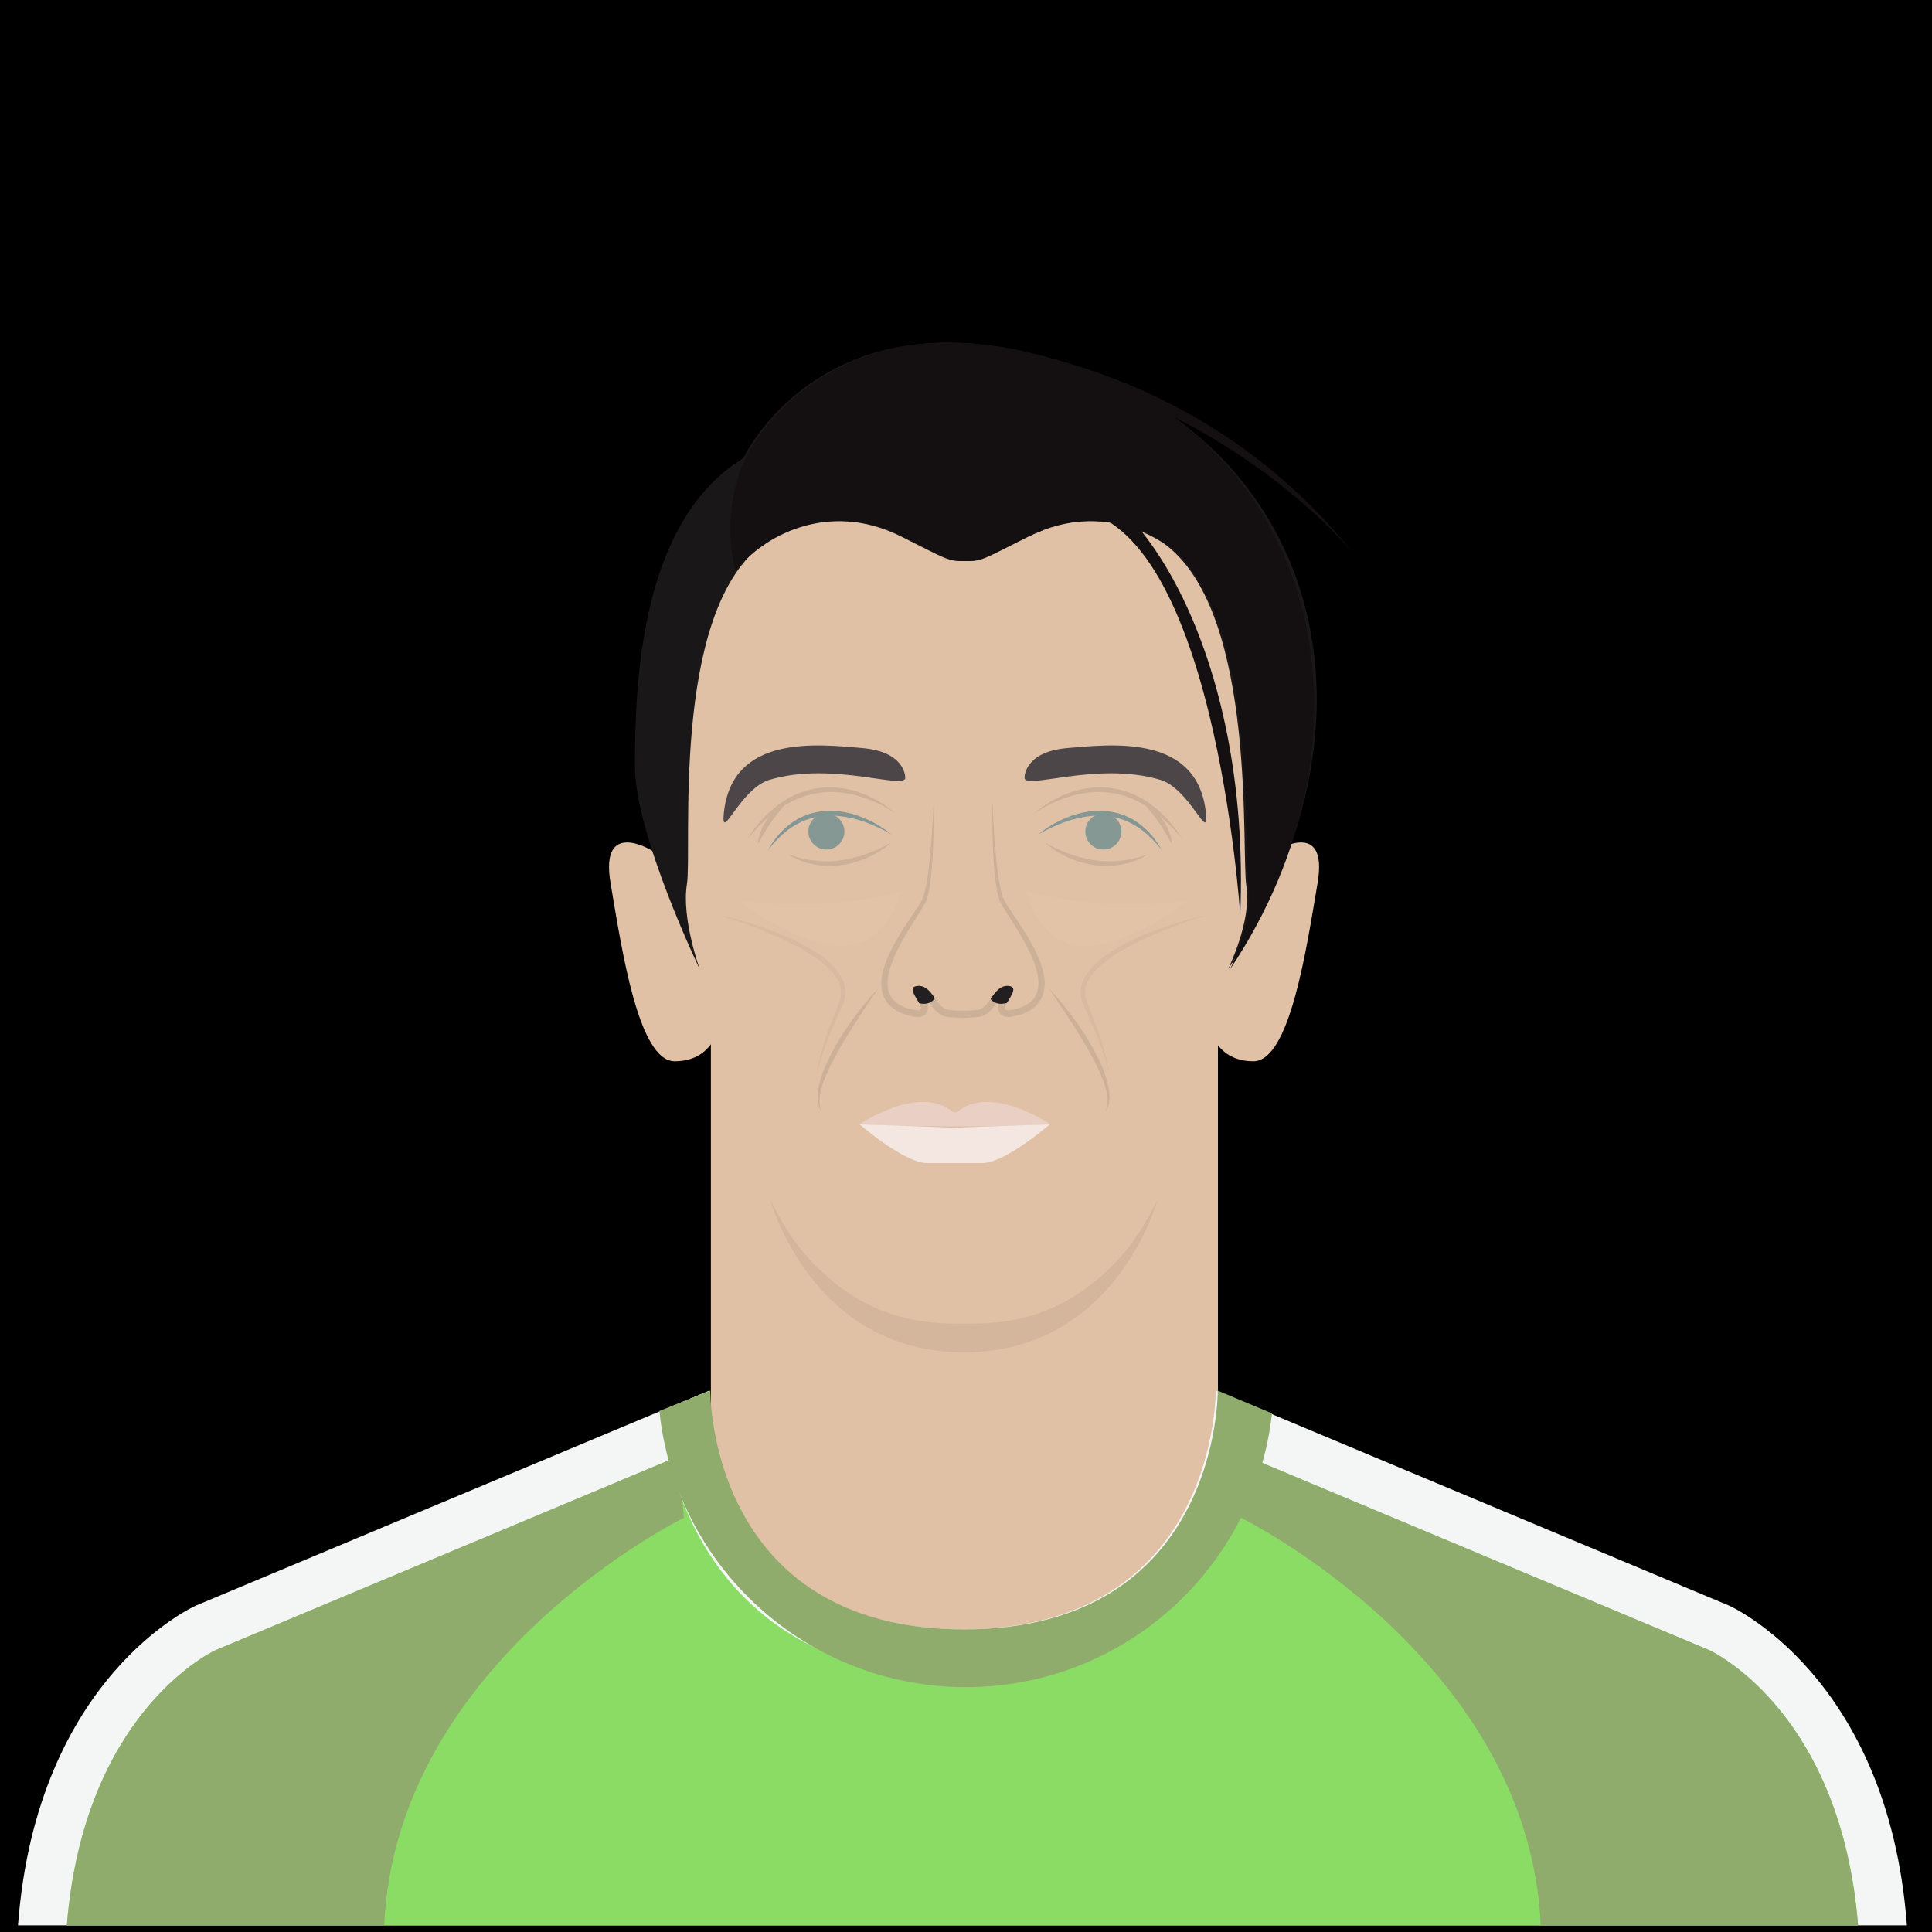 <?xml version="1.0" encoding="utf-8"?>
<!-- Generator: Adobe Illustrator 16.0.0, SVG Export Plug-In . SVG Version: 6.00 Build 0)  -->
<!DOCTYPE svg PUBLIC "-//W3C//DTD SVG 1.1//EN" "http://www.w3.org/Graphics/SVG/1.1/DTD/svg11.dtd">
<svg version="1.1" id="Layer_1" xmlns="http://www.w3.org/2000/svg" xmlns:xlink="http://www.w3.org/1999/xlink" x="0px" y="0px"
	 width="396.85px" height="396.851px" viewBox="0 0 396.85 396.851" enable-background="new 0 0 396.85 396.851"
	 xml:space="preserve">
	<defs>
	    <clipPath id="circle-clip">
	        <circle stroke="#000000" stroke-miterlimit="10" cx="200" cy="200" r="175" />
	    </clipPath>
	</defs>
<g>
	<rect width="400" height="400" class="player-bg"/>
	<rect x="146.021" y="210.49" fill="#E0C1A6" width="104.158" height="126.023"/>
	<path fill="#F4F6F6" d="M197.787,334.688c-52.613,0-52.119-49.037-52.119-49.037L40.262,329.793c0,0-32.732,14.384-36.564,65.693
		h387.998c-3.832-51.31-36.562-65.693-36.562-65.693l-105.406-44.142c0,0,0.494,49.037-52.119,49.037"/>
	<path fill="#E0C1A6" d="M133.971,174.755c0,0-10.832-6.772-8.559,6.64c2.271,13.412,5.682,36.598,13.184,36.598
		s8.854-6.478,8.854-6.478l2.572-8.07l-7.789-25.914L133.971,174.755z"/>
	<path fill="#E0C1A6" d="M262.082,174.755c0,0,10.832-6.772,8.559,6.64s-5.682,36.598-13.184,36.598s-8.854-6.478-8.854-6.478
		l-2.572-8.07l7.787-25.914L262.082,174.755z"/>
	<path fill="#D4B69D" d="M158.268,246.497c0,0,8.363,31.279,39.732,31.279s39.732-31.279,39.732-31.279H158.268z"/>
	<path fill="#E0C1A6" d="M135.869,178.516c0,0,10.227,23.796,12.65,38.039c1.088,6.388,6.793,29.971,17.354,41.672
		c11.215,12.427,23.035,13.641,30.611,13.641h3.033c7.576,0,19.396-1.214,30.609-13.641c10.561-11.701,16.266-35.284,17.354-41.672
		c2.426-14.243,12.652-38.039,12.652-38.039l3.031-59.405l-49.857-30.005l-59.775,10.115l-12.207,20.799l-5.455,42.27V178.516"/>
	<path fill="#1A1718" d="M252.252,199.079c0,0,4.906-9.956,3.77-17.003s2.273-55.465-16.367-70.013c0,0-12.568-10.003-28.867-1.819
		c-9.572,4.807-9.471,5.002-12.807,5.002H198c-3.334,0-3.232-0.195-12.805-5.002c-16.301-8.184-28.869,1.819-28.869,1.819
		c-18.639,14.548-14.094,62.512-15.23,69.559c-1.135,7.046,2.635,17.457,2.635,17.457s-13.34-27.688-13.318-41.78
		c0.027-17.289,1.137-50.236,22.277-63.193c0,0,17.049-36.598,67.967-18.867S285.893,148.798,252.252,199.079z"/>
	<path fill="#140F11" d="M156.752,112.063c0,0,12.568-10.003,28.869-1.819c9.572,4.807,9.471,5.002,12.805,5.002h-0.02
		c3.334,0,3.234-0.195,12.807-5.002c16.299-8.184,28.867,1.819,28.867,1.819c18.641,14.548,15.23,62.966,16.367,70.013
		s-3.77,17.003-3.77,17.003c31.867-47.63,18.672-106.337-31.596-123.841c-50.918-17.73-67.967,18.867-67.967,18.867
		s-5.252,10.229-2.07,22.959C151.045,117.064,154.111,113.73,156.752,112.063z"/>
	<path fill="#140F11" d="M207.473,111.608c0,0-0.455-12.388,12.389-12.388s37.166,33.528,34.893,88.766
		c0,0-5.381-83.652-35.963-83.426c0,0-4.652,1.276-4.652,4.39L207.473,111.608z"/>
	<path fill="#4D4648" d="M210.461,159.572c0,0,0-5.153,8.756-5.91c9.209-0.796,26.814-2.881,28.49,13.336
		c0.662,6.41-3.264-4.989-9.398-6.822C225.127,156.238,209.777,162.604,210.461,159.572z"/>
	<circle fill="#859894" cx="226.643" cy="170.805" r="3.701"/>
	<path fill="#CCB097" d="M212.549,167.034c0,0,0.391-0.388,1.156-0.97c0.773-0.567,1.896-1.379,3.387-2.112
		c1.48-0.742,3.303-1.469,5.359-1.885c1.029-0.185,2.107-0.341,3.213-0.347c1.105-0.009,2.232,0.061,3.338,0.269
		c1.111,0.184,2.186,0.532,3.221,0.916c0.518,0.194,1.006,0.443,1.498,0.666c0.471,0.264,0.936,0.523,1.395,0.779
		c0.434,0.292,0.859,0.578,1.277,0.859c0.393,0.313,0.775,0.619,1.148,0.918c0.715,0.63,1.393,1.226,1.949,1.839
		c0.578,0.594,1.078,1.163,1.48,1.702c0.418,0.524,0.779,0.981,1.043,1.385c0.537,0.794,0.844,1.248,0.844,1.248
		s-0.361-0.41-0.996-1.127c-0.301-0.37-0.705-0.786-1.17-1.259c-0.451-0.486-1-0.992-1.594-1.547
		c-0.582-0.565-1.279-1.104-2.01-1.67c-0.377-0.265-0.766-0.537-1.162-0.815c-0.412-0.253-0.832-0.513-1.26-0.775
		c-0.445-0.229-0.896-0.464-1.354-0.7c-0.477-0.192-0.945-0.419-1.436-0.602c-0.984-0.352-2.002-0.671-3.053-0.834
		c-2.086-0.412-4.24-0.341-6.219-0.041c-0.982,0.186-1.939,0.371-2.822,0.647c-0.887,0.263-1.711,0.562-2.455,0.882
		c-1.492,0.634-2.701,1.266-3.514,1.764C212.994,166.714,212.549,167.034,212.549,167.034z"/>
	<path fill="#CCB097" d="M234.561,164.541c0,0,0.66,0.27,1.498,0.914c0.436,0.302,0.875,0.73,1.359,1.181
		c0.436,0.493,0.928,1.005,1.322,1.592c0.191,0.297,0.383,0.594,0.572,0.887c0.205,0.281,0.334,0.603,0.473,0.905
		c0.141,0.3,0.26,0.598,0.377,0.877c0.127,0.274,0.217,0.547,0.264,0.812c0.244,1.038,0.311,1.729,0.311,1.729
		s-0.395-0.605-0.842-1.512c-0.201-0.464-0.586-0.935-0.883-1.483c-0.293-0.555-0.721-1.078-1.086-1.636
		c-0.17-0.289-0.383-0.548-0.588-0.808c-0.205-0.258-0.389-0.527-0.578-0.781c-0.412-0.475-0.76-0.962-1.094-1.347
		C235.002,165.072,234.561,164.541,234.561,164.541z"/>
	<path fill="#4D4648" d="M185.928,159.572c0,0,0-5.153-8.758-5.91c-9.207-0.796-26.812-2.881-28.488,13.336
		c-0.662,6.41,3.264-4.989,9.398-6.822C171.262,156.238,186.611,162.604,185.928,159.572z"/>
	<circle fill="#859894" cx="169.746" cy="170.805" r="3.701"/>
	<path fill="#CCB097" d="M183.84,167.034c0,0-0.447-0.32-1.266-0.81c-0.812-0.497-2.021-1.13-3.514-1.764
		c-0.744-0.32-1.57-0.619-2.455-0.882c-0.883-0.276-1.84-0.462-2.822-0.647c-1.979-0.3-4.133-0.371-6.219,0.041
		c-1.051,0.162-2.068,0.481-3.053,0.834c-0.49,0.183-0.959,0.409-1.436,0.602c-0.457,0.236-0.91,0.47-1.354,0.7
		c-0.428,0.263-0.848,0.522-1.26,0.775c-0.396,0.278-0.785,0.551-1.162,0.815c-0.73,0.566-1.428,1.104-2.01,1.67
		c-0.594,0.555-1.143,1.06-1.594,1.547c-0.465,0.472-0.869,0.889-1.17,1.259c-0.635,0.717-0.996,1.127-0.996,1.127
		s0.307-0.454,0.844-1.248c0.264-0.403,0.625-0.86,1.043-1.385c0.402-0.539,0.902-1.108,1.48-1.702
		c0.557-0.613,1.234-1.209,1.949-1.839c0.373-0.299,0.756-0.604,1.148-0.918c0.418-0.281,0.844-0.567,1.277-0.859
		c0.459-0.256,0.924-0.517,1.395-0.779c0.492-0.223,0.98-0.472,1.498-0.666c1.035-0.384,2.109-0.733,3.221-0.916
		c1.105-0.208,2.232-0.277,3.336-0.269c1.107,0.006,2.186,0.162,3.215,0.347c2.057,0.416,3.879,1.143,5.359,1.885
		c1.49,0.733,2.613,1.545,3.387,2.112C183.449,166.646,183.84,167.034,183.84,167.034z"/>
	<path fill="#CCB097" d="M161.828,164.541c0,0-0.443,0.531-1.105,1.329c-0.336,0.385-0.682,0.872-1.094,1.347
		c-0.189,0.254-0.373,0.524-0.578,0.781c-0.205,0.26-0.418,0.519-0.588,0.808c-0.365,0.558-0.793,1.082-1.086,1.636
		c-0.297,0.549-0.682,1.02-0.883,1.483c-0.447,0.906-0.842,1.512-0.842,1.512s0.066-0.69,0.311-1.729
		c0.047-0.265,0.137-0.537,0.264-0.812c0.115-0.279,0.236-0.577,0.377-0.877c0.139-0.303,0.268-0.624,0.473-0.905
		c0.189-0.292,0.381-0.59,0.572-0.887c0.393-0.587,0.887-1.098,1.32-1.592c0.486-0.449,0.926-0.879,1.361-1.181
		C161.166,164.812,161.828,164.541,161.828,164.541z"/>
	<path fill="#CCB097" d="M203.834,164.541c0.113,2.666,0.273,5.328,0.465,7.981c0.213,2.651,0.422,5.305,0.832,7.903
		c0.219,1.291,0.445,2.588,0.826,3.766l0.328,0.783c0.162,0.304,0.322,0.563,0.48,0.816l1.088,1.642
		c1.504,2.195,3,4.451,4.289,6.873c0.641,1.214,1.232,2.472,1.697,3.818c0.449,1.348,0.834,2.786,0.729,4.39
		c-0.025,0.795-0.244,1.623-0.58,2.41c-0.396,0.758-0.914,1.495-1.582,2.006c-1.307,1.084-2.822,1.561-4.246,1.839l-0.271,0.059
		l-0.307,0.046l-0.135,0.018l-0.225,0.013c-0.145,0.01-0.305,0.007-0.486-0.017c-0.143-0.005-0.416-0.074-0.643-0.168
		c-0.297-0.141-0.611-0.363-0.836-0.758c-0.197-0.354-0.242-0.736-0.23-0.967c0.002-0.151,0.02-0.232,0.035-0.329
		c0.016-0.091,0.037-0.202,0.057-0.262c0.178-0.581,0.373-0.896,0.553-1.229l0.514-0.879c0.16-0.27,0.307-0.529,0.404-0.747
		c0.113-0.2,0.109-0.43,0.107-0.196c-0.014,0.122,0.15,0.42,0.291,0.53c0.092,0.062,0.092,0.078,0.156,0.094
		c0,0,0.01,0.011,0.004,0.006c-0.029-0.001-0.059-0.005-0.086-0.011l-0.006-0.002c-0.033-0.002,0.279,0.012,0.139,0.006h-0.031
		l-0.062,0.001l-0.123,0.002l-0.25,0.003c-0.037,0.002-0.098-0.002-0.111,0.005l-0.018,0.022c-0.031,0.037-0.021-0.004-0.098,0.042
		c-0.068,0.044-0.141,0.054-0.215,0.106l-0.234,0.167l-0.25,0.231c-0.342,0.359-0.693,0.854-1.076,1.4
		c-0.391,0.547-0.797,1.159-1.428,1.777l-0.533,0.449c-0.215,0.139-0.434,0.275-0.66,0.397c-0.256,0.102-0.516,0.2-0.779,0.272
		c-0.273,0.045-0.551,0.076-0.826,0.096l0.15-0.007l-2.84,0.17l-2.764-0.163l0.076,0.002c-0.275-0.02-0.555-0.052-0.826-0.096
		c-0.266-0.073-0.525-0.172-0.781-0.273c-0.227-0.122-0.445-0.258-0.66-0.396l-0.533-0.45c-0.631-0.618-1.037-1.23-1.428-1.776
		c-0.385-0.546-0.734-1.042-1.078-1.401c-0.35-0.355-0.631-0.517-0.908-0.562c-0.062-0.037-0.154-0.004-0.23-0.016l-0.061-0.003
		l-0.031-0.003l-0.016-0.002c-0.084,0.01,0.107-0.016,0.082-0.012l-0.016,0.002l-0.246,0.037c0.037,0.006,0.113-0.015,0.242-0.114
		c0.139-0.11,0.307-0.409,0.291-0.532c-0.002-0.234-0.004-0.005,0.107,0.195c0.1,0.217,0.244,0.477,0.404,0.746l0.518,0.878
		c0.178,0.333,0.373,0.648,0.551,1.229c0.021,0.061,0.043,0.17,0.059,0.262c0.016,0.097,0.033,0.177,0.035,0.328
		c-0.004,0.148,0.006,0.241-0.035,0.433c-0.045,0.187-0.088,0.354-0.193,0.535c-0.225,0.396-0.537,0.62-0.836,0.764
		c-0.229,0.093-0.504,0.164-0.646,0.169l-0.26,0.022l-0.199-0.005c-0.137-0.004-0.268-0.013-0.371-0.029
		c-0.133-0.02-0.172-0.018-0.383-0.059l-0.244-0.055c-0.334-0.079-0.631-0.127-0.996-0.232c-0.381-0.122-0.768-0.236-1.139-0.378
		c-0.717-0.308-1.438-0.672-2.082-1.222c-0.668-0.512-1.186-1.248-1.584-2.008c-0.336-0.787-0.555-1.616-0.58-2.41
		c-0.104-1.605,0.277-3.045,0.729-4.393c0.465-1.347,1.057-2.605,1.697-3.818c1.291-2.422,2.783-4.679,4.289-6.873l1.088-1.642
		c0.17-0.271,0.332-0.541,0.473-0.8l0.357-0.859c0.344-1.082,0.59-2.428,0.805-3.705c0.41-2.599,0.621-5.252,0.832-7.902
		c0.193-2.654,0.354-5.316,0.469-7.982c0.188,2.663,0.303,5.332,0.334,8.007c0.035,2.675-0.012,5.351-0.223,8.048
		c-0.125,1.363-0.27,2.662-0.658,4.145l-0.164,0.473l-0.082,0.236l-0.039,0.119l-0.021,0.059l-0.004,0.015l-0.033,0.075
		l-0.016,0.031c-0.156,0.337-0.322,0.647-0.488,0.952c-0.334,0.601-0.678,1.179-1.02,1.755c-1.363,2.295-2.744,4.538-3.857,6.878
		c-0.557,1.165-1.049,2.351-1.404,3.54c-0.338,1.183-0.59,2.395-0.482,3.46c0.025,0.543,0.191,1.009,0.375,1.446
		c0.246,0.397,0.496,0.788,0.91,1.073c0.377,0.313,0.865,0.543,1.373,0.75l0.762,0.237c0.275,0.075,0.641,0.131,0.955,0.197
		l0.246,0.047c-0.049-0.009,0.08,0.007,0.111,0.01c0.061,0.01,0.098,0.008,0.127,0.007l0.051,0.003
		c-0.004-0.004-0.008-0.005-0.012-0.004c0.025,0.001-0.094,0.008-0.162,0.053c-0.152,0.062-0.328,0.19-0.471,0.437
		c-0.223,0.498-0.094,0.598-0.123,0.587c-0.018-0.058-0.15-0.329-0.301-0.573l-0.508-0.838c-0.182-0.304-0.369-0.621-0.553-1.009
		c-0.158-0.401-0.412-0.818-0.363-1.723c0.029-0.445,0.324-1.087,0.746-1.389c0.385-0.316,0.787-0.44,1.146-0.515l0.246-0.038
		l0.016-0.003l0.113-0.013l0.047-0.001l0.096-0.002l0.188-0.001c0.256,0.009,0.504-0.016,0.762,0.053
		c1.051,0.164,1.93,0.79,2.504,1.383c0.582,0.604,0.996,1.206,1.385,1.744c0.383,0.536,0.74,1.025,1.07,1.336
		c0.348,0.321,0.531,0.377,0.758,0.383l0.074,0.002l1.346,0.069l0.672,0.035l0.336,0.018l0.168,0.009l0.084,0.006l0.043,0.002
		l0.02,0.002h0.012h0.004l0.004,0.001l0,0c-0.033-0.001,0.078,0.002-0.074-0.002l2.539-0.133l0.141-0.007h0.01
		c0.225-0.007,0.41-0.062,0.758-0.383c0.33-0.312,0.688-0.801,1.07-1.337c0.389-0.538,0.801-1.141,1.385-1.744l0.486-0.443
		c0.18-0.143,0.387-0.276,0.582-0.408c0.426-0.24,0.893-0.456,1.547-0.546l0.227-0.032c0.068-0.008,0.092-0.003,0.139-0.005
		l0.25-0.001l0.125-0.001h0.062h0.031l0.17,0.008l0.025,0.003l0.408,0.064c0.154,0.037,0.324,0.092,0.482,0.149
		c0.203,0.104,0.371,0.17,0.582,0.351c0.42,0.303,0.713,0.943,0.742,1.388c0.049,0.903-0.205,1.32-0.365,1.722
		c-0.182,0.388-0.369,0.705-0.551,1.008l-0.51,0.837c-0.15,0.244-0.283,0.516-0.301,0.572c-0.029,0.012,0.1-0.09-0.125-0.586
		c-0.143-0.244-0.318-0.371-0.469-0.432c-0.068-0.046-0.186-0.052-0.158-0.053c-0.076,0.006,0.279,0.006,0.557-0.069
		c1.18-0.188,2.295-0.562,3.059-1.179c0.414-0.286,0.664-0.678,0.912-1.075c0.182-0.438,0.348-0.904,0.375-1.448
		c0.105-1.065-0.143-2.278-0.482-3.461c-0.355-1.189-0.848-2.375-1.404-3.541c-1.115-2.339-2.494-4.583-3.857-6.878
		c-0.342-0.575-0.686-1.154-1.021-1.755c-0.176-0.322-0.344-0.643-0.479-0.935c-0.154-0.384-0.262-0.721-0.389-1.083
		c-0.354-1.387-0.518-2.734-0.637-4.085C203.334,175.209,203.477,169.871,203.834,164.541z"/>
	<path fill="#CCB097" d="M180.422,202.99c0,0-1.016,1.503-2.537,3.758c-0.768,1.119-1.619,2.455-2.533,3.878
		c-0.906,1.429-1.865,2.956-2.754,4.52c-0.908,1.554-1.744,3.144-2.449,4.665c-0.34,0.767-0.664,1.508-0.93,2.227
		c-0.26,0.72-0.479,1.412-0.615,2.062c-0.07,0.325-0.137,0.638-0.17,0.937c-0.049,0.3-0.088,0.585-0.088,0.854
		c-0.039,0.539,0.016,1.012,0.092,1.391c0.045,0.191,0.084,0.361,0.119,0.509c0.057,0.142,0.107,0.261,0.146,0.358
		c0.082,0.197,0.125,0.302,0.125,0.302s-0.061-0.097-0.174-0.276c-0.057-0.092-0.127-0.205-0.209-0.339
		c-0.057-0.146-0.123-0.313-0.195-0.502c-0.127-0.382-0.246-0.87-0.275-1.436c-0.059-0.565-0.029-1.21,0.074-1.896
		c0.092-0.69,0.266-1.423,0.477-2.188c0.217-0.763,0.484-1.554,0.814-2.351c0.646-1.598,1.488-3.227,2.391-4.814
		c0.922-1.578,1.906-3.114,2.891-4.51c0.977-1.401,1.969-2.648,2.812-3.721c0.844-1.071,1.613-1.911,2.135-2.511
		C180.1,203.312,180.422,202.99,180.422,202.99z"/>
	<path fill="#CCB097" d="M215.428,202.99c0,0,0.322,0.322,0.854,0.915c0.521,0.6,1.291,1.439,2.135,2.511
		c0.844,1.072,1.836,2.319,2.812,3.721c0.984,1.396,1.969,2.932,2.891,4.51c0.902,1.588,1.746,3.217,2.393,4.814
		c0.328,0.797,0.596,1.588,0.814,2.351c0.211,0.765,0.383,1.497,0.475,2.188c0.105,0.687,0.133,1.331,0.076,1.896
		c-0.031,0.565-0.148,1.054-0.277,1.436c-0.072,0.188-0.137,0.356-0.193,0.502c-0.084,0.134-0.154,0.247-0.211,0.339
		c-0.113,0.18-0.174,0.276-0.174,0.276s0.045-0.104,0.125-0.302c0.041-0.098,0.09-0.217,0.148-0.358
		c0.033-0.147,0.074-0.317,0.117-0.509c0.076-0.379,0.131-0.852,0.092-1.391c0-0.269-0.039-0.554-0.088-0.854
		c-0.031-0.299-0.098-0.611-0.168-0.937c-0.139-0.65-0.357-1.342-0.615-2.062c-0.266-0.719-0.592-1.461-0.93-2.227
		c-0.707-1.521-1.543-3.112-2.449-4.665c-0.891-1.563-1.85-3.091-2.756-4.52c-0.914-1.423-1.766-2.759-2.533-3.878
		C216.443,204.493,215.428,202.99,215.428,202.99z"/>
	<path fill="#E9CFC4" d="M215.77,230.949c0,0-12.275-8.41-19.207-2.501h-0.797c-6.934-5.909-19.207,2.501-19.207,2.501
		S196.447,231.858,215.77,230.949z"/>
	<path fill="#F4E6E1" d="M176.559,230.949c0,0,9.205,7.956,13.865,7.956s3.182,0,3.182,0h4.998c0,0-1.477,0,3.182,0
		c4.66,0,13.867-7.956,13.867-7.956s-28.971,0.909-19.656,0.909C205.312,231.858,176.559,230.949,176.559,230.949z"/>
	<path fill="#231F20" d="M187.09,205.338c0,0,3.939,2.576,5.455-1.213l-3.484-5.046l-3.486,2.319L187.09,205.338z"/>
	<path fill="#231F20" d="M208.307,205.338c0,0-3.939,2.576-5.457-1.213l3.486-5.046l3.484,2.319L208.307,205.338z"/>
	<path fill="#140F11" d="M197.697,70.468c0,0,47.51,1.815,80.471,43.414c0,0-28.416-35.233-78.65-40.462"/>
	<path fill="#849794" d="M213.307,171.393c0,0,0.336-0.308,0.98-0.777c0.65-0.457,1.59-1.115,2.812-1.741
		c1.227-0.61,2.697-1.29,4.377-1.726c1.672-0.454,3.541-0.696,5.412-0.567c0.934,0.055,1.859,0.237,2.752,0.464
		c0.887,0.256,1.738,0.585,2.512,0.994c0.389,0.202,0.773,0.395,1.115,0.644c0.352,0.231,0.693,0.457,0.998,0.717
		c0.639,0.478,1.168,1.013,1.668,1.489c0.457,0.518,0.898,0.97,1.209,1.437c0.324,0.454,0.629,0.831,0.826,1.179
		c0.412,0.682,0.646,1.071,0.646,1.071s-0.291-0.347-0.803-0.955c-0.236-0.315-0.584-0.65-0.953-1.053
		c-0.359-0.413-0.846-0.798-1.316-1.272c-0.518-0.422-1.062-0.896-1.705-1.305c-0.307-0.225-0.648-0.413-0.996-0.605
		c-0.34-0.204-0.703-0.383-1.076-0.555c-0.738-0.363-1.551-0.614-2.375-0.853c-0.834-0.199-1.695-0.358-2.57-0.399
		c-1.748-0.142-3.514,0.069-5.135,0.424c-1.623,0.355-3.109,0.86-4.348,1.38c-1.234,0.53-2.258,1.011-2.947,1.396
		C213.695,171.155,213.307,171.393,213.307,171.393z"/>
	<path fill="#849794" d="M183.08,171.393c0,0-0.389-0.237-1.082-0.614c-0.691-0.386-1.713-0.866-2.947-1.396
		c-1.238-0.52-2.727-1.024-4.35-1.38c-1.619-0.354-3.387-0.565-5.133-0.424c-0.875,0.041-1.736,0.2-2.572,0.399
		c-0.824,0.238-1.635,0.489-2.373,0.853c-0.375,0.172-0.736,0.351-1.076,0.555c-0.348,0.192-0.689,0.381-0.996,0.605
		c-0.643,0.408-1.188,0.883-1.707,1.305c-0.469,0.475-0.955,0.859-1.314,1.272c-0.371,0.402-0.717,0.737-0.955,1.053
		c-0.51,0.608-0.801,0.955-0.801,0.955s0.234-0.39,0.646-1.071c0.197-0.348,0.502-0.725,0.826-1.179
		c0.311-0.466,0.752-0.919,1.209-1.437c0.5-0.476,1.029-1.011,1.668-1.489c0.305-0.26,0.646-0.485,0.998-0.717
		c0.342-0.249,0.727-0.44,1.115-0.644c0.773-0.409,1.625-0.738,2.512-0.994c0.893-0.227,1.816-0.409,2.752-0.464
		c1.869-0.129,3.738,0.113,5.41,0.567c1.682,0.436,3.152,1.115,4.377,1.726c1.225,0.626,2.162,1.284,2.814,1.741
		C182.744,171.085,183.08,171.393,183.08,171.393z"/>
	<path fill="#CCB097" d="M183.08,173.045c0,0-0.248,0.254-0.738,0.633c-0.49,0.377-1.201,0.914-2.127,1.445
		c-0.459,0.271-0.967,0.551-1.525,0.804c-0.547,0.282-1.154,0.507-1.777,0.755c-0.637,0.207-1.291,0.448-1.979,0.608
		c-0.691,0.147-1.387,0.333-2.104,0.405l-1.07,0.13c-0.357,0.011-0.715,0.021-1.068,0.032c-0.709,0.053-1.404-0.031-2.076-0.09
		c-0.676-0.025-1.311-0.189-1.912-0.315c-0.301-0.067-0.596-0.119-0.875-0.194c-0.273-0.096-0.537-0.188-0.791-0.277
		c-0.504-0.183-0.971-0.327-1.359-0.521c-0.385-0.198-0.721-0.371-0.998-0.513c-0.549-0.288-0.852-0.463-0.852-0.463
		s0.344,0.096,0.928,0.283c0.291,0.096,0.643,0.211,1.049,0.343c0.404,0.124,0.885,0.189,1.387,0.317
		c0.252,0.057,0.516,0.116,0.787,0.178c0.277,0.036,0.562,0.074,0.857,0.112c0.588,0.072,1.201,0.173,1.846,0.172
		c0.643,0.03,1.305,0.056,1.979,0.002c0.338-0.015,0.676-0.03,1.018-0.046l1.016-0.141c0.686-0.056,1.352-0.224,2.016-0.354
		c0.658-0.148,1.303-0.328,1.924-0.503c0.607-0.218,1.217-0.376,1.766-0.606c0.557-0.206,1.08-0.418,1.557-0.629
		c0.955-0.419,1.746-0.795,2.281-1.097C182.777,173.229,183.08,173.045,183.08,173.045z"/>
	<path fill="#CCB097" d="M214.566,173.045c0,0,0.303,0.184,0.844,0.472c0.535,0.302,1.326,0.678,2.281,1.097
		c0.477,0.211,0.998,0.423,1.557,0.629c0.549,0.23,1.158,0.389,1.766,0.606c0.621,0.175,1.266,0.354,1.924,0.503
		c0.664,0.129,1.33,0.298,2.016,0.354l1.016,0.141c0.342,0.016,0.68,0.031,1.018,0.046c0.674,0.054,1.336,0.028,1.979-0.002
		c0.645,0.001,1.258-0.1,1.846-0.172c0.295-0.038,0.58-0.076,0.857-0.112c0.271-0.062,0.535-0.121,0.787-0.178
		c0.502-0.128,0.982-0.193,1.387-0.317c0.404-0.132,0.758-0.247,1.049-0.343c0.584-0.188,0.928-0.283,0.928-0.283
		s-0.303,0.175-0.852,0.463c-0.277,0.142-0.613,0.314-0.998,0.513c-0.389,0.193-0.855,0.338-1.359,0.521
		c-0.254,0.089-0.518,0.182-0.791,0.277c-0.279,0.075-0.574,0.127-0.875,0.194c-0.602,0.126-1.236,0.29-1.912,0.315
		c-0.672,0.059-1.367,0.143-2.076,0.09c-0.354-0.011-0.711-0.021-1.068-0.033l-1.07-0.129c-0.717-0.072-1.412-0.258-2.104-0.406
		c-0.688-0.159-1.342-0.4-1.979-0.607c-0.623-0.248-1.23-0.473-1.777-0.755c-0.559-0.253-1.066-0.533-1.525-0.805
		c-0.926-0.53-1.637-1.067-2.127-1.444C214.814,173.299,214.566,173.045,214.566,173.045z"/>
	<path fill="#E0C1A6" d="M203.834,164.541c0,0-0.305,16.701,1.666,20.794c1.971,4.091,15.154,20.003,2.123,22.125
		c-3.74,0.608,2.861-4.633-0.436-4.937c-3.297-0.305-3.809,4.937-6.688,4.937c0,0-1.49,0.151-2.689,0.151s-2.688-0.151-2.688-0.151
		c-2.881,0-3.393-5.241-6.691-4.937c-3.295,0.304,3.307,5.545-0.434,4.937c-13.031-2.122,0.152-18.034,2.123-22.125
		c1.971-4.093,1.666-20.794,1.666-20.794"/>
	<g opacity="0.4">
		<path fill="#CCB097" d="M247.779,187.986c0,0-0.725,0.239-1.994,0.658c-1.27,0.417-3.061,1.071-5.195,1.883
			c-2.139,0.807-4.586,1.862-7.139,3.107c-1.279,0.618-2.566,1.322-3.83,2.1c-1.258,0.781-2.498,1.643-3.596,2.643
			c-1.1,0.982-2.109,2.101-2.668,3.392c-0.574,1.28-0.611,2.705-0.123,3.95c0.512,1.333,1.008,2.622,1.479,3.844
			c0.463,1.229,0.928,2.378,1.309,3.462c0.334,1.106,0.619,2.126,0.869,3.026c0.125,0.45,0.244,0.871,0.352,1.26
			c0.072,0.399,0.137,0.766,0.195,1.098c0.111,0.662,0.219,1.176,0.238,1.536c0.018,0.358,0.027,0.549,0.027,0.549
			s-0.027-0.188-0.082-0.543c-0.049-0.353-0.223-0.855-0.373-1.502c-0.082-0.322-0.174-0.679-0.271-1.066
			c-0.137-0.378-0.285-0.786-0.443-1.223c-0.316-0.871-0.672-1.852-1.035-2.927c-0.426-1.059-0.945-2.19-1.461-3.396
			c-0.52-1.21-1.096-2.456-1.613-3.809c-0.588-1.413-0.57-3.156,0.076-4.63c0.627-1.49,1.707-2.709,2.859-3.766
			c1.178-1.041,2.473-1.909,3.777-2.693c1.309-0.779,2.631-1.477,3.939-2.085c2.611-1.229,5.148-2.122,7.324-2.854
			c2.18-0.732,4.037-1.201,5.33-1.541C247.029,188.132,247.779,187.986,247.779,187.986z"/>
	</g>
	<g opacity="0.4">
		<path fill="#CCB097" d="M147.863,187.986c0,0,0.752,0.146,2.049,0.473c1.295,0.34,3.152,0.809,5.33,1.541s4.715,1.625,7.326,2.854
			c1.309,0.607,2.631,1.306,3.939,2.085c1.303,0.784,2.598,1.652,3.777,2.693c1.15,1.057,2.232,2.274,2.857,3.765
			c0.648,1.475,0.666,3.218,0.078,4.631c-0.518,1.353-1.094,2.599-1.613,3.809c-0.516,1.205-1.035,2.337-1.461,3.396
			c-0.363,1.075-0.719,2.055-1.035,2.927c-0.158,0.437-0.307,0.845-0.443,1.223c-0.098,0.388-0.189,0.744-0.271,1.066
			c-0.15,0.646-0.324,1.149-0.373,1.502c-0.055,0.354-0.082,0.543-0.082,0.543s0.01-0.19,0.027-0.549
			c0.02-0.36,0.127-0.874,0.238-1.536c0.059-0.332,0.123-0.698,0.195-1.098c0.107-0.389,0.227-0.81,0.352-1.26
			c0.25-0.9,0.535-1.92,0.869-3.026c0.381-1.084,0.846-2.232,1.309-3.462c0.471-1.222,0.967-2.511,1.48-3.844
			c0.486-1.245,0.449-2.67-0.125-3.95c-0.559-1.291-1.568-2.409-2.67-3.392c-1.098-1-2.336-1.861-3.596-2.643
			c-1.262-0.777-2.549-1.482-3.828-2.1c-2.555-1.245-5.002-2.301-7.139-3.107c-2.135-0.812-3.928-1.466-5.195-1.883
			C148.59,188.226,147.863,187.986,147.863,187.986z"/>
	</g>
	<path opacity="0.15" fill="#F5CFB2" d="M210.883,182.986c0,0,2.711,13.827,15.531,10.91c9.125-2.076,17.656-8.864,17.656-8.864
		S223.309,187.305,210.883,182.986z"/>
	<path opacity="0.15" fill="#F5CFB2" d="M184.969,182.986c0,0-2.711,13.827-15.531,10.91c-9.127-2.076-17.658-8.864-17.658-8.864
		S172.543,187.305,184.969,182.986z"/>
	<path fill="#8BDC65" d="M13.727,395.49h367.941c-3.459-42.745-28.596-55.602-30.568-56.545l-93.283-39.065
		c-2.055,8.444-6.314,19.177-15.133,28.085c-10.951,11.062-26.057,16.688-44.896,16.724l0,0c-0.062,0-0.119,0-0.18,0
		c-18.84-0.036-33.945-5.662-44.896-16.724c-8.818-8.908-13.078-19.641-15.133-28.085l-93.326,39.083
		C42.754,339.671,17.215,352.375,13.727,395.49z"/>
	<path fill="#8FAC6C" d="M250.141,285.651c0,0,0.494,49.037-52.119,49.037c-52.615,0-52.121-49.037-52.121-49.037l-10.455,4.176
		c3.281,31.87,30.211,56.729,62.949,56.729c32.568,0,59.379-24.606,62.885-56.24L250.141,285.651z"/>
	<path fill="#8FAC6C" d="M351.1,338.945l-93.283-39.065c-0.629,2.582-1.467,5.379-2.574,8.271l-0.34,3.611
		c0,0,59.111,29.013,61.576,83.729h65.189C378.209,352.745,353.072,339.889,351.1,338.945z"/>
	<path fill="#8FAC6C" d="M44.295,338.945l93.283-39.065c0.629,2.582,1.467,5.379,2.574,8.271l0.34,3.611
		c0,0-59.111,29.013-61.576,83.729H13.727C17.186,352.745,42.322,339.889,44.295,338.945z"/>
</g>
</svg>
